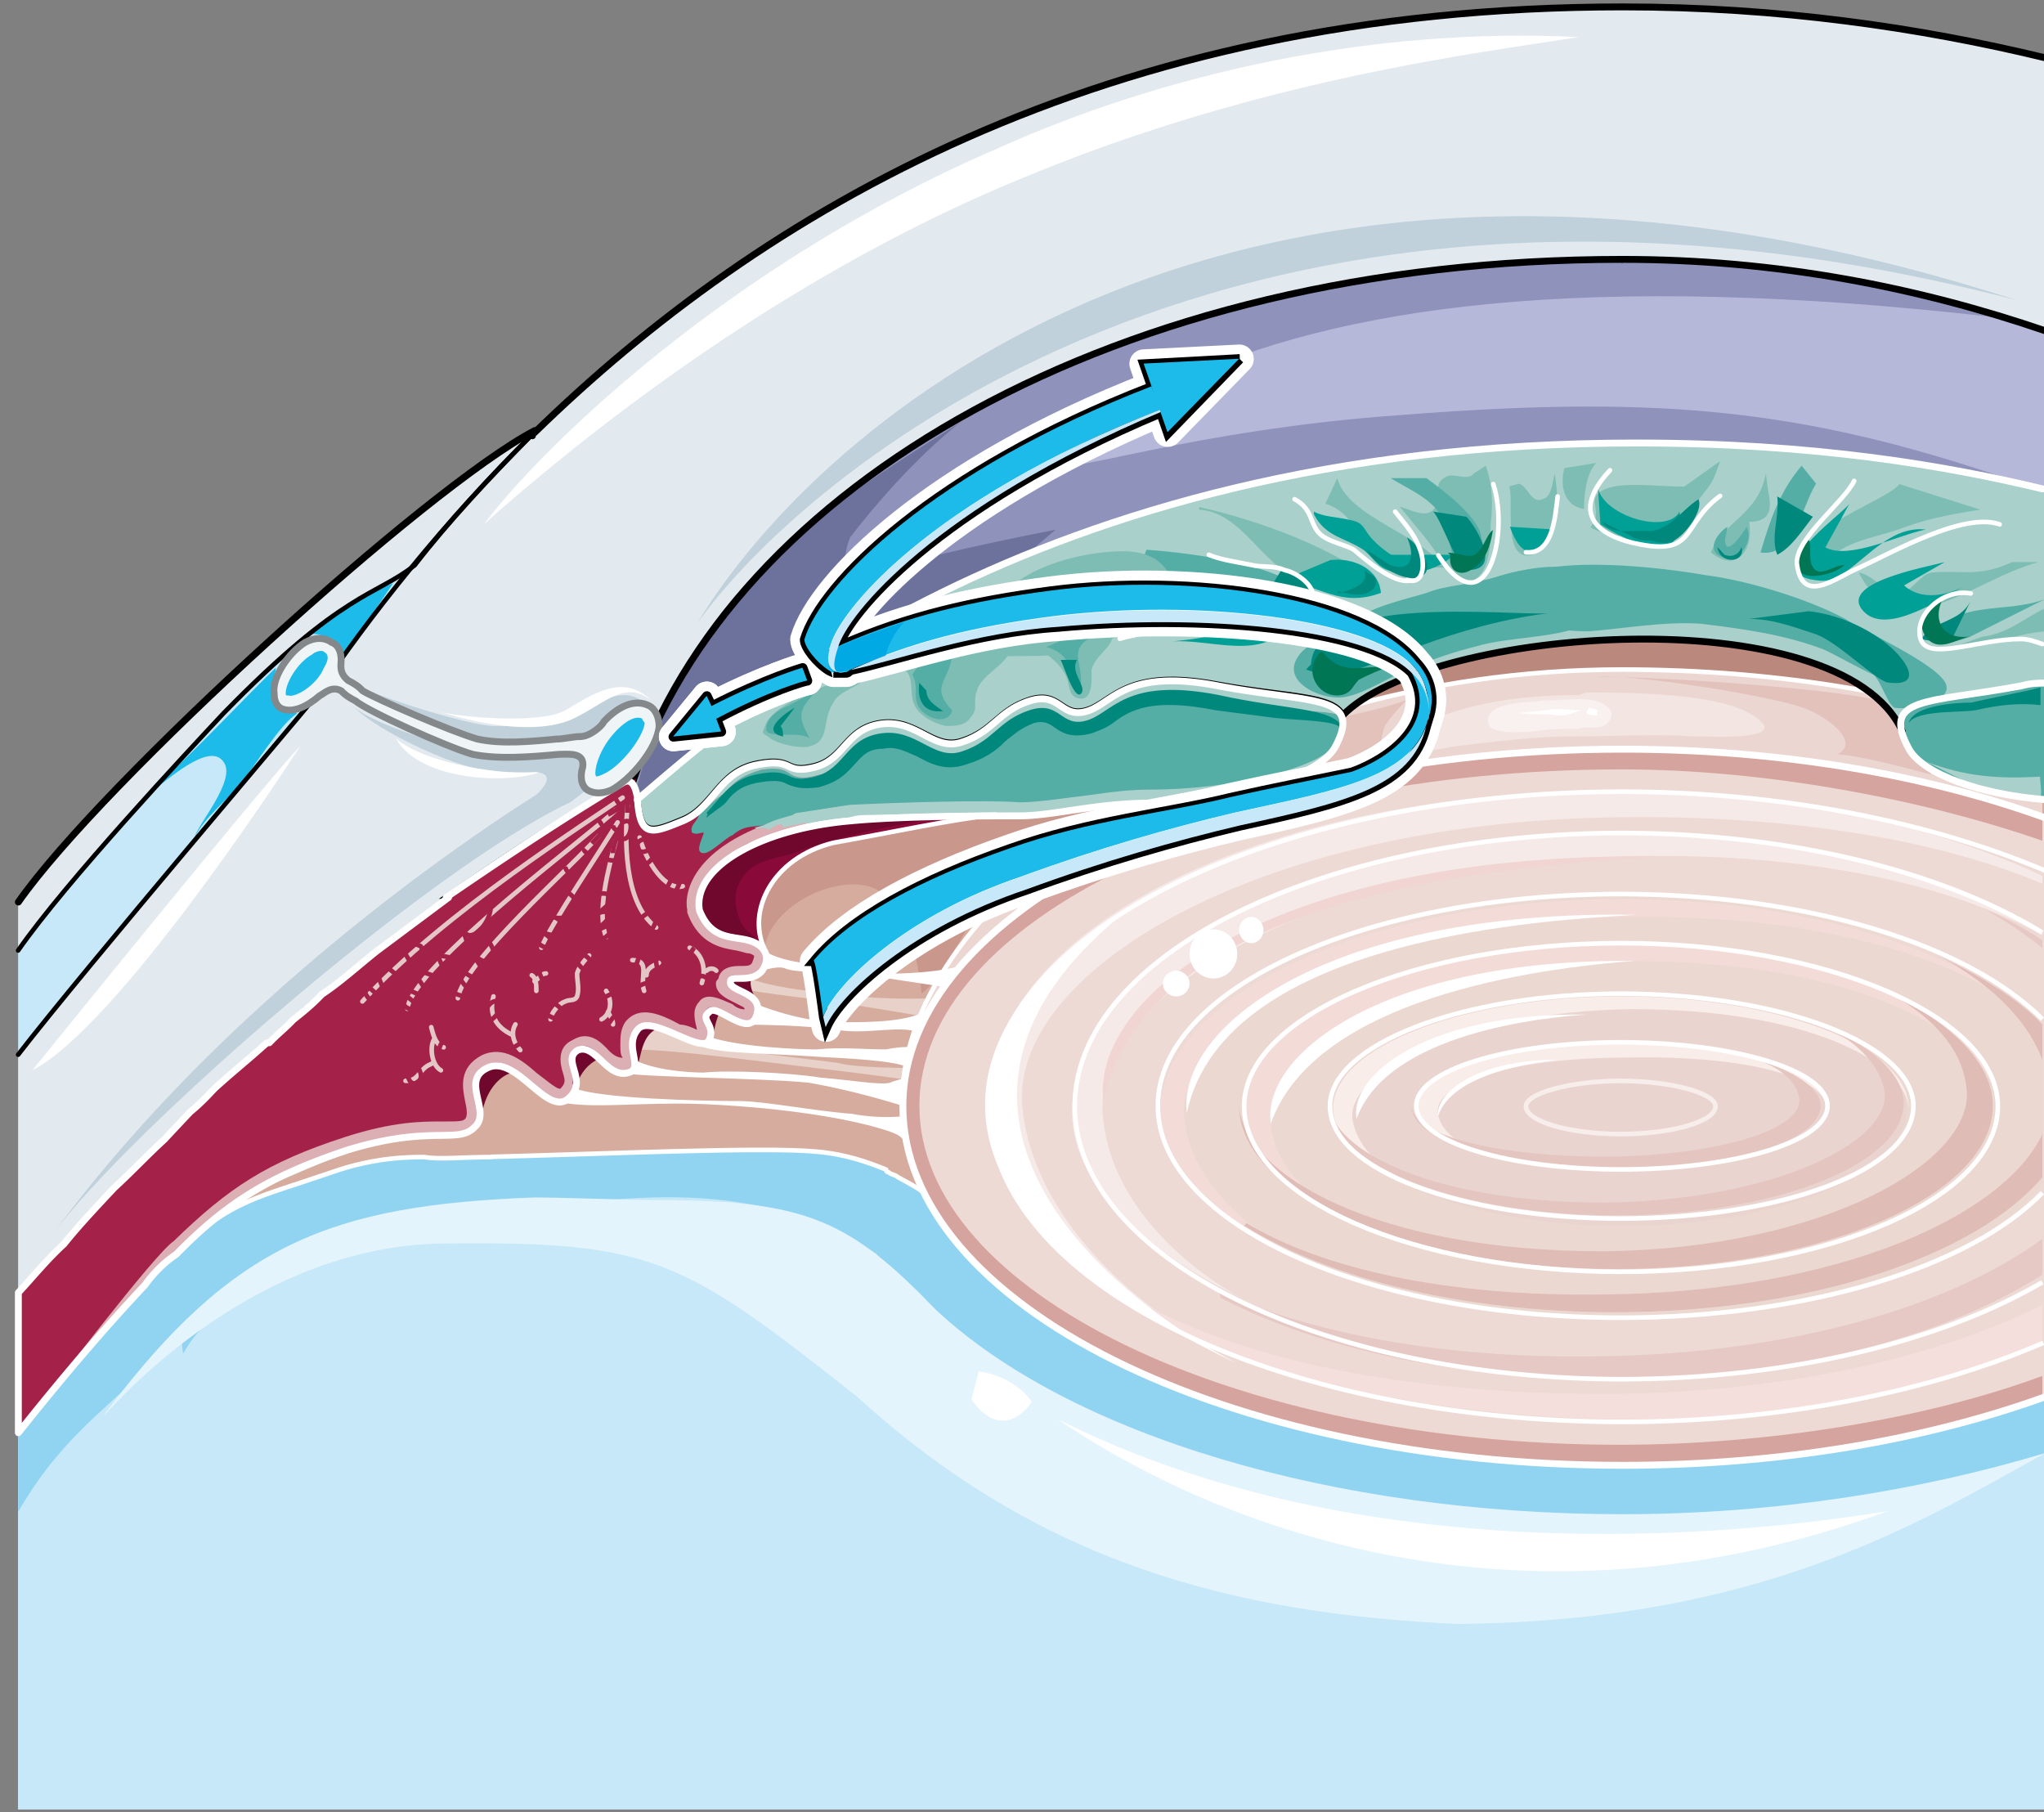 <svg xmlns="http://www.w3.org/2000/svg" version="1.0" viewBox="0 0 356.031 315.591"><rect x="0" y="0" width="356.031" height="315.591" fill="#808080" stroke="none"/><defs><clipPath clipPathUnits="userSpaceOnUse" id="a"><path d="M1.999 0h355.624v315.809H2z"/></clipPath></defs><path d="M3.158 165.48c8.335-12.013 29.582-34.68 35.838-41.335 20.828-21.347 26.664-20.448 33.32-25.785v-.46a271.153 271.153 0 0 0-17.49 23.566c-1.658 2.219-39.995 47.112-51.668 62.223z" fill="#c7e8f8" fill-rule="evenodd"/><path d="M3.158 165.54c8.335-11.973 29.582-34.62 35.818-41.295 20.828-21.307 26.644-20.428 33.32-25.745 5.817-7.555 12.912-15.09 20.408-22.646 0 0 0-.44.4-.9-18.73 9.775-75.355 61.283-89.946 82.15z" fill="#e3eaef" fill-rule="evenodd"/><path d="M282.609 1.16c-131.18 0-197.4 74.614-230.3 123.904-1.66 2.219-40.816 46.192-49.15 58.625v131.44h353.145V10.054c-22.067-5.337-46.632-8.895-73.695-8.895z" fill="#e3eaef" fill-rule="evenodd"/><path d="M61.763 118.928c3.358 3.098 16.29 9.274 22.146 9.714 5.837.44 15.87-.44 17.95-.88 2.098-.44 6.275-7.055 10.433-5.296-3.338-3.078-7.915-.44-11.273 1.779-3.758 2.198-10.854 2.198-15.031 2.198-4.178 0-22.546-5.736-24.225-7.515z" fill="#c0d1dc" fill-rule="evenodd"/><path d="M282.609 45.133c-2.919 0-6.256.46-9.155.46h-1.259c-2.498 0-4.997.44-7.495.44h-.84c-19.988 1.778-38.297 5.776-54.967 11.532-47.051 16.43-79.531 47.491-99.52 78.553l-9.993 15.09s-1.24.9-2.918 2.219l259.842.44V57.565c-22.067-7.535-46.632-12.432-73.695-12.432z" fill="#b6b8da" fill-rule="evenodd"/><path clip-path="url(#a)" d="M217.508 121.107c28.763-24.486 112.952-37.837 134.639 2.658 25.824 48.49-114.211 30.701-134.639 14.691z" fill="#bb887e" fill-rule="evenodd"/><path d="M244.652 72.236c45.832-3.558 71.237-.9 109.973 12.872-14.99-4.437-31.241 2.659-46.652 2.22-42.914-1.78-77.912 2.218-117.908 19.987-30.402 14.211-56.246 32.86-88.327 40.395l7.516-11.533c16.25-42.194 50.41-63.94 97.48-80.37 1.26-.46 2.5-.9 3.339-1.34.42 0 3.737-.88 4.157-.88 13.752-4.457 28.743-5.776 48.75-7.555h1.24c1.679 0 2.918 0 4.177-.44h6.656c2.499 0 4.997-.46 7.516-.46 24.985 0 47.071 3.998 67.479 10.674-.42 0-1.24-.46-1.66-.46-72.915-8.434-115.829-1.758-143.312 11.114-14.591 6.216-22.507 11.533-21.247 14.211.82 2.658 22.486-5.776 60.823-8.435z" fill="#8f92bb" fill-rule="evenodd"/><path d="M148.07 93.603c3.738-4.897 11.233-13.771 19.149-20.008-26.224 16.45-47.032 29.782-56.186 63.102l-6.257 6.676c.42 1.32.42 2.659.84 3.538 4.157-1.32 7.915-2.219 11.653-3.998 12.492-7.555 31.221-20.427 31.221-20.427l35.359-30.222s-18.71 3.558-29.123 6.676c-1.659.88-9.994 3.098-6.656-5.337z" fill="#6d729d" fill-rule="evenodd"/><path d="M282.549 45.173c-88.267 0-155.286 39.576-172.376 91.144" fill="none" stroke="#000" stroke-width="1.199" stroke-linecap="round" stroke-linejoin="round"/><path d="M3.158 315.129h353.146v-71.956c-20.807 7.555-46.212 11.992-73.695 11.992h.42-.84.42c-69.138 0-125.364-27.983-125.364-62.642 0-24.865 29.582-46.192 72.056-56.405l-1.26-2.24c-6.235 3.559-17.489 5.777-27.483 5.777-9.574 0-17.07 2.239-22.906 2.239-5.416 0-20.407 0-29.562.88-15.41 1.339-27.483 7.995-26.244 15.55 1.68 11.553 14.991 11.113 9.175 19.988-5.417 8.895-10.834-5.337-17.49 0-2.498 2.219-2.918 7.116-12.912 10.653-9.994 3.998-8.335-.879-12.912-2.658-4.997-1.34-2.918 4.897-7.496 11.113-4.157 6.656-7.915 1.78-22.486 6.656-12.912 4.438-17.49 4.897-26.244 13.332l-.82.88c-9.994 10.673-19.168 22.226-27.503 35.098v61.743zm330.26-179.471c8.315 1.779 15.81 3.997 22.886 6.676v-3.118c-8.315-.88-15.81-2.659-19.988-5.337l-2.898 1.779z" fill="#c7e8f8" fill-rule="evenodd"/><path d="m64.001 194.022 4.997 2.659c.42-1.78.42-3.118-4.997-2.659zm286.906 31.541c1.66 0 3.318 0 5.397-.44v-99.999c-37.877-3.558-76.194-.88-114.09 1.78-33.72 1.778-67.04-1.32-99.52 10.233-32.48 11.553-50.39 34.22-73.276 59.984l-.42-.44c0 .88-36.658 15.11-35.398 16.45.84.88 39.136-11.573 40.395-11.573 11.233.9 56.626-2.219 68.279-.88 17.909 1.78 21.667 12.893 38.317 18.23 14.57 4.437 32.06.879 47.47.879 41.216.44 80.792 8.435 122.846 5.776z" fill="#d5ac9e" fill-rule="evenodd"/><path d="M121.806 181.99c-.84 0-2.918-.88-5.417-2.219-1.659-.46-3.338-1.36-4.577-.9l-1.679 3.119v.9c4.178-.44 20.828 1.798 32.08 3.137 11.254 1.34 17.09 2.219 17.09 2.219l.4-2.219s-10.813 0-13.731-.9c-2.919-.439-22.907-2.678-24.166-3.137zm45.053-8.515c-1.26.46-13.792.9-21.307-.44-6.256-.46-11.673-1.359-15.43-2.718-1.68 0-2.94-.46-2.94.46-.419.899.42.899 1.26 1.339 4.597.92 12.952 1.819 15.87 2.258 3.758.46 19.629 3.158 19.629 3.158s4.157-4.497 2.918-4.057z" fill="#e8d1c8" fill-rule="evenodd"/><path d="M133.1 165.52c.839-7.975 13.311-13.732 19.547-10.634 5.817 3.538 7.076 11.973 7.896 18.17 3.757-3.099 5.836-8.416 8.734-12.413 2.919-3.538 5.417-7.536 8.735-10.634 2.499-2.219 5.417-3.997 8.315-6.216 2.918-1.78 7.915-3.098 10.394-6.196-.82-1.34-2.898-1.34-3.738-1.78-4.977-.899-9.554-.44-14.131 0-6.237.44-12.053.88-18.31 1.32-3.737 0-7.475 0-11.213.46l-18.728 4.417z" fill="#ca978d" fill-rule="evenodd"/><path d="M282.509 255.165c27.463 0 52.848-4.437 73.235-11.972v-100.76c-20.387-7.535-45.772-11.992-73.235-11.992-69.498 0-125.284 27.963-125.284 62.142 0 34.62 55.786 62.582 125.284 62.582z" fill="#e2c2bb" fill-rule="evenodd"/><path d="M282.189 255.165h.82-.821zm.4 0c27.503 0 52.908-4.437 73.715-11.972v-100.76c-20.807-7.535-46.212-11.992-73.715-11.992-69.138 0-125.364 27.963-125.364 62.142 0 34.62 56.226 62.582 125.364 62.582zm-.4-124.724h.82-.82z" fill="#eddad4" fill-rule="evenodd"/><path d="M355.744 239.635c-20.387 7.555-47.85 11.993-73.655 11.993-67 0-121.946-26.644-121.946-59.045 0-32.4 54.947-58.584 122.366-58.584 25.384 0 52.848 5.337 73.235 12.432v-3.997c-20.387-7.536-45.772-11.993-73.235-11.993-69.498 0-125.284 27.963-125.284 62.142 0 34.62 55.786 62.582 125.284 62.582 27.463 0 52.848-4.437 73.235-11.972z" fill="#d6a49e" fill-rule="evenodd"/><path d="M333.278 135.698c7.915 1.799 15.81 4.037 22.466 6.736v-3.138c-7.895-.9-15.39-2.699-19.968-5.417l-2.498 1.819z" fill="#c7e8f8" fill-rule="evenodd"/><path d="M355.744 128.602c-20.387-7.535-45.772-11.993-73.235-11.993-69.498 0-125.284 40.416-125.284 74.595 1.259-33.74 57.025-60.823 125.284-60.823h-.84 1.26-.42c27.463 0 52.848 4.437 73.235 11.993v-13.772z" fill="#ecd6d2" fill-rule="evenodd"/><path d="M278.031 117.988c6.676-.44 40.816 1.78 49.13 4.018 7.916 2.219 8.755 9.354 8.755 9.354l.4 3.558s-10.813-3.118-16.23-3.558c4.157-2.218-2.079-6.676-5.816-8.015-5.837-2.238-31.641-6.256-36.238-5.357z" fill="#e2c2bb" fill-rule="evenodd"/><path clip-path="url(#a)" d="M355.744 128.602c-20.387-7.535-45.772-11.993-73.235-11.993-69.498 0-125.284 40.416-125.284 74.595 1.259-33.74 57.025-60.823 125.284-60.823h-.84 1.26-.42c27.463 0 52.848 4.437 73.235 11.993" fill="none" stroke="#fff" stroke-width=".8" stroke-miterlimit="8"/><path d="M282.909 229.82h-.42.42zm-.42-73.555h.42-.42zm0 0c-43.274 0-78.253 16.41-78.253 36.778 0 20.388 34.979 36.778 78.253 36.778 33.72 0 62.022-9.734 73.255-23.466V179.75c-11.233-13.732-39.536-23.486-73.255-23.486z" fill="#ebd9d1" fill-rule="evenodd"/><path d="M332.159 193.043c0 11.573-22.487 20.468-49.57 20.468-27.064 0-49.57-8.895-49.57-20.468 0-11.113 22.506-20.468 49.57-20.468 27.083 0 49.57 9.355 49.57 20.468z" fill="#ead4d0" fill-rule="evenodd"/><path d="M265.799 192.663c0 2.659 7.535 4.857 16.73 4.857h-.42c9.194 0 16.71-2.198 16.71-4.857 0-2.198-7.516-4.417-16.71-4.417h.42c-9.195 0-16.73 2.219-16.73 4.417" fill="none" stroke="#f7eeec" stroke-width=".8" stroke-miterlimit="8"/><path d="M216.709 192.663c0-15.53 29.602-28.403 65.86-28.403h-.42c36.258 0 65.84 12.873 65.84 28.403-.82-11.973-23.746-25.284-63.342-25.284-39.176.44-65.02 15.97-63.341 28.402 1.24 11.973 16.25 17.73 16.25 17.73-9.594-3.978-20.847-11.533-20.847-20.848z" fill="#f3dcd8" fill-rule="evenodd"/><path d="M232.22 193.023c0-10.614 22.466-19.488 50.349-19.488h-.42c27.883 0 50.33 8.874 50.33 19.488-.82-8.415-18.29-17.27-48.251-17.27-29.942.44-49.51 11.074-48.67 19.049 1.238 8.415 12.472 12.392 12.472 12.392-7.056-2.638-15.81-7.955-15.81-14.171z" fill="#f9edea" fill-rule="evenodd"/><path d="M246.69 192.603c0-6.196 16.27-11.073 35.879-11.073h-.42c19.608 0 35.858 4.877 35.858 11.073-.4-4.877-13.332-8.854-34.599-8.415-21.287 0-33.78 4.877-32.96 9.734.84 4.878 7.516 6.636 7.516 6.636-5.017-1.319-11.274-4.417-11.274-7.955z" fill="#f9edea" fill-rule="evenodd"/><path d="M354.925 178.372c.42 0 .82.44.82.88 0-.44-.4-.88-.82-.88zm-72.876-21.787h.42-.42zm-79.951 37.317c-.42 11.993 14.57 20.888 25.824 25.765 0 0-19.988-8.875-21.647-24.865-1.679-15.99 29.982-34.66 77.853-35.099 33.74-.44 59.124 7.556 70.797 18.669-12.493-12.892-40.396-21.787-72.456-21.787-44.553 0-80.371 16.89-80.371 37.317z" fill="#f3dcd8" fill-rule="evenodd"/><path d="M282.909 145.072h.4-.4zm.4 0c-53.268 0-96.582 21.787-96.582 48.47 0 15.112 17.49 27.104 31.24 33.32-1.678-.44-23.745-11.992-25.823-32-2.499-20.887 35.798-44.893 93.263-45.772 29.962-.46 54.107 4.877 70.337 13.771v-.88c-17.469-10.233-43.693-16.909-72.436-16.909z" fill="#f6eae8" fill-rule="evenodd"/><path d="M279.19 137.876c-59.083 0-106.934 24.026-106.934 53.848 0 16.91 17.909 32.02 32.88 39.136 0 0-24.545-14.671-27.044-37.797-2.498-23.146 39.516-49.83 103.597-50.73 30.382-.439 56.166 3.998 74.055 11.574v-1.34c-19.548-9.334-46.591-14.69-76.553-14.69zm-.419 0h.84-.84z" fill="#f6eae8" fill-rule="evenodd"/><path d="M347.11 192.583c0 15.57-29.582 28.443-65.84 28.443h.42c-36.259 0-65.86-12.872-65.86-28.443.839 12.013 23.765 25.345 63.36 25.345 39.177-.44 65.021-16.01 63.342-28.443-1.239-11.993-16.25-17.79-16.25-17.79 9.574 4.019 20.828 11.574 20.828 20.888z" fill="#e0bcb6" fill-rule="evenodd"/><path d="M331.599 192.104c0 10.673-22.446 19.568-50.33 19.568h.42c-27.883 0-50.35-8.895-50.35-19.568.84 8.454 18.31 17.35 48.272 17.35 29.941-.44 49.51-10.674 48.67-19.13-1.24-8.454-12.472-12.472-12.472-12.472 7.055 2.679 15.79 8.015 15.79 14.252z" fill="#e4c5c0" fill-rule="evenodd"/><path d="M317.128 192.583c0 6.217-16.25 11.094-35.858 11.094h.42c-19.609 0-35.879-4.877-35.879-11.094.42 4.877 13.352 8.875 34.619 8.875 21.267-.44 33.78-5.317 32.96-10.214-.84-4.897-7.515-6.676-7.515-6.676 4.997 1.34 11.253 4.457 11.253 8.015z" fill="#e4c5c0" fill-rule="evenodd"/><path d="M279.57 225.443c-27.463.44-49.11-4.437-62.442-12.412l-.42.44c14.992 9.314 38.297 15.07 64.542 15.07 34.119 0 62.841-9.754 74.494-23.505V197.5c-6.656 14.192-35.378 27.504-76.173 27.943zm56.207-59.903s15.39 6.656 19.967 19.088v-6.216c-4.977-5.317-13.312-9.754-19.968-12.872z" fill="#f4dfdc" fill-rule="evenodd"/><path d="M279.57 225.443c-27.463.44-49.11-4.437-62.442-12.412l-.42.44c14.992 9.314 38.297 15.07 64.542 15.07 34.119 0 62.841-9.754 74.494-23.505V197.5c-6.656 14.192-35.378 27.504-76.173 27.943zm56.207-59.903s15.39 6.656 19.967 19.088v-6.216c-4.977-5.317-13.312-9.754-19.968-12.872z" fill="#e0bcb6" fill-rule="evenodd"/><path d="M212.551 225.104v.899c17.07 8.895 41.215 14.211 67.86 14.211 30.8 0 57.864-7.095 75.333-18.209v-6.236c-15.81 11.573-43.273 20.008-77.413 20.448-27.063.46-49.53-3.998-65.78-11.113zm133.22-66.68c.819.46 4.996 2.678 9.973 6.676v-1.34c-3.318-2.218-6.656-3.997-9.974-5.336z" fill="#e6c9c5" fill-rule="evenodd"/><path d="M355.744 227.262c-17.889 8.855-43.273 15.051-73.655 15.49-42.054.44-74.515-7.954-91.584-21.246 0 .46-.42.46-.42.46 18.329 15.47 54.127 25.204 94.503 25.204 27.463 0 52.428-5.297 71.156-13.711v-6.197z" fill="#f4dfdc" fill-rule="evenodd"/><path d="M194.282 141.494c-1.259 1.8-2.918 2.699-4.597 4.038 2.519-.44 5.017.9 7.096.46 1.239-.46 4.997-2.26 6.256-2.699 2.079-.9 6.656-3.158 8.315-4.057-2.898 0-9.574 1.799-12.912.9zm33.22-6.256c3.338-.44 9.175-1.779 11.673-3.998 1.679-1.339 1.26-3.118 2.099-4.897.82-1.339 2.498-3.118 3.738-4.457-3.318 1.34-7.916 2.239-11.673 3.118.42 3.118-2.08 4.897-3.738 7.576z" fill="#e2c2bb" fill-rule="evenodd"/><path d="M275.033 121.067c-8.335 0-15.83.9-22.486 3.138-1.66.46-4.997 1.359-6.236 3.138-2.099 4.937 4.157 3.158 6.656 2.698 7.495-.9 14.151-1.799 21.647-1.799 6.656 0 13.731-.44 20.407 0 2.898 0 17.47.9 10.394-3.578-5.817-4.057-22.466-4.057-29.142-4.057z" fill="#f3e5e1" fill-rule="evenodd"/><path d="M268.777 121.986c-2.079.46-9.614 0-9.614 3.598 0 2.698 6.696 1.799 7.955 1.799 2.499-.44 5.017-.44 7.516-.44 1.679-.46 3.338 0 4.597-.46 1.679-.9 2.079-2.698.42-3.597-2.1-1.8-6.696-.9-9.195-.9z" fill="#f9f1ef" fill-rule="evenodd"/><path d="M264.68 124.165c2.078.44 4.577 0 6.656.44 2.078 0 2.478-.44 4.137-.9-2.059 0-4.137-.46-6.216 0zm12.072-.92c0 .46-.4.46-.4.92.4.44 1.2.44 2 .44-.4-.44 0-.9 0-.9zm-55.406 72.436c-1.68-12.392 20.407-28.782 63.321-28.322-11.233.879-54.986 4.857-63.321 28.322z" fill="#fff" fill-rule="evenodd"/><path d="M206.715 193.843c-1.68-15.051 24.565-35.419 78.272-34.52-14.151.88-71.616 3.538-78.272 34.52z" fill="#fff" fill-rule="evenodd"/><path d="M192.184 191.684c-2.1-18.589 30.401-43.414 96.641-42.514-17.49 1.319-88.307 3.977-96.641 42.514z" fill="#f0d5d2" fill-rule="evenodd"/><path d="M236.277 194.882c-1.26-7.975 12.952-18.629 40.076-18.17-7.096.44-34.64 3.099-40.076 18.17zm14.191-.48c-.42-4.017 6.676-9.834 20.848-9.834-3.738.46-18.33 2.239-20.848 9.834zM197.6 157.545c-17.51 9.334-56.685 44.433 17.91 79.951-26.245-13.752-61.243-46.632-17.91-79.951z" fill="#fff" fill-rule="evenodd"/><path d="M110.933 138.776v.46c15.01-12.873 67.499-62.123 174.134-62.123 27.504 0 50.83 3.118 71.237 7.995v33.72c-1.24 0-2.498 0-4.157.44-14.172 2.658-22.087 2.218-20.828 7.975-10.833-23.506-82.49-18.19-97.48-2.659-1.66-3.537-9.575-3.098-21.668-5.316-16.25-3.098-18.328 3.098-22.906 4.437-4.577 1.32-4.577-3.558-9.994-1.779-5.416 1.779-6.256 5.317-11.673 7.096-4.997 1.779-7.915-3.998-14.171-3.098-6.236.88-6.236 6.196-11.653 7.535-5.417 1.34-3.338-1.779-9.994-.44-6.676 1.32-7.515 7.536-12.932 9.754-5.397 2.22-7.495 3.099-7.915-3.997z" fill="#a9d0ca" fill-rule="evenodd"/><path d="M258.803 81.11c1.24 3.579 1.24 6.697.84 10.255 0 2.678 0 7.575-2.499 9.354-2.498 2.219-4.157-.9-5.836-2.678-2.079-3.558-4.997-6.676-7.496-9.794 2.918.899 5.837 2.678 6.676-1.34 0-1.779-.42-3.118 1.66-3.997 1.238-.46 3.737.88 4.576-.46zm4.097 3.599c.84 2.658-1.259 12.872 3.738 11.992 1.68-.44 3.338-3.557 3.758-5.336 1.24-2.659.84-5.777.42-8.895-.42 1.34-.42 4.018-2.079 4.457-2.099.88-2.498-2.218-4.177-2.678z" fill="#7ebdb3" fill-rule="evenodd"/><path d="M84.749 186.007c4.997-2.658 10.413 8.435 14.151 5.337 3.738-3.118-1.24-6.676 1.66-8.455 2.917-1.319 4.996 4.457 8.334 3.998 3.738-.44-.42-4.438 2.079-7.536 2.078-3.118 11.233 4.438 12.492 1.78 1.24-2.68-1.679-3.559 0-4.898 1.24-1.779 7.076 4.897 8.315.44 1.26-3.978-4.997-3.978-4.577-5.757 0-1.339 3.338.44 5.417-1.779 1.659-2.218.82-4.437-2.08-5.336-2.917-.88-6.675 0-8.754-5.317-1.24-7.555 10.834-14.211 26.224-15.55 9.155-.88 24.146-.88 29.562-.88 5.817 0 13.312-2.219 22.887-2.219 13.311 0 29.142-4.437 32.06-9.774 4.977-9.314-4.177-7.555-20.408-10.653-16.23-3.118-18.308 3.098-22.886 4.437-4.577 1.34-4.577-3.558-9.994-1.779-5.416 1.779-6.236 5.337-11.653 7.116-4.997 1.779-7.915-3.998-14.151-3.118-6.236.9-6.236 6.216-11.653 7.555-5.417 1.32-3.338-1.779-9.994-.44-6.656 1.32-7.495 7.536-12.892 9.754-5.417 2.219-7.496 3.118-7.915-3.997l-.42-3.998c-11.233 6.676-22.067 13.772-32.88 21.327h.42c-4.158 3.098-8.335 6.217-12.493 9.315-3.338 2.658-6.236 5.336-9.574 7.555-1.659 1.779-3.318 3.098-4.997 4.437-1.24 1.34-2.918 2.659-4.157 3.998h-.42c-2.918 2.658-6.236 5.317-9.155 7.995-1.239 1.32-2.498 2.659-4.157 3.998a1090.134 1090.134 0 0 0-4.577 4.877c-2.919 2.658-5.837 5.776-8.755 8.435-.4.44-.4.44-.82.88-2.498 2.677-5.416 5.776-7.915 8.894-2.918 2.658-5.416 5.756-7.915 8.435v24.405c7.076-8.875 14.152-17.31 22.067-25.745 0 0 2.078-3.098 5.416-5.316 9.155-9.335 16.65-13.772 29.962-18.21 14.571-4.437 19.149-.899 22.067-3.997 2.918-2.658-2.499-7.995 2.079-10.214z" fill="#a42149" fill-rule="evenodd"/><path d="M282.189 255.165h.8-.8zm0-124.724h.8-.8z" fill="#f9eeec" fill-rule="evenodd"/><path d="M282.988 255.165h-.799.8zm-.799-124.724h.8-.8z" fill="#b9c1c4" fill-rule="evenodd"/><path d="M264.2 100.639c7.076-4.018 25.424-1.779 32.92-.46 7.096.9 17.51 3.998 24.185 7.556 3.338 2.218 15.43 7.555 17.51 11.113 1.659 3.118-4.997 4.877-8.755 4.437-1.24-.44-2.499-4.877-3.758-5.776-2.918-1.32-5.836-3.098-8.754-4.438-7.076-2.658-14.172-3.557-21.248-4.437-6.256-.46-13.751.88-19.588 1.32-3.338 0-8.355-.44-11.273-2.22 1.26-2.658-2.918-3.557-.4-4.876z" fill="#54aea5" fill-rule="evenodd"/><path d="M257.144 103.717c-4.157 2.659-12.472 2.659-17.45 3.978-4.576 1.339-9.154 2.218-12.891 5.776-4.578 4.877 2.918 8.415 7.075 7.975 3.738-.44 8.715-3.977 12.473-5.316 3.318-1.34 7.055-2.659 10.793-3.558 5.817-1.76 14.132-1.32 19.528-3.978-3.318-1.339-7.055-.9-10.793-1.779-3.338-.88-6.236-3.098-9.974-3.558z" fill="#54aea5" fill-rule="evenodd"/><path d="M178.412 30.881c-31.641 12.872-64.541 34.2-94.103 60.384 10.414-13.752 42.894-45.293 89.106-65.26 29.562-13.333 65.78-21.328 101.578-19.549-16.65 2.678-54.946 7.116-96.581 24.425z" fill="#fff" fill-rule="evenodd"/><path d="M356.344 57.645c-22.087-7.555-46.692-12.472-73.795-12.472 0 0 0 0 0 0" fill="none" stroke="#000" stroke-width="1.199" stroke-linecap="round" stroke-linejoin="round" stroke-miterlimit="10"/><path d="M272.135 98.8c-7.915-.9-26.264 5.777-29.602 13.332 11.273 1.759 25.445-4.897 37.098-5.776z" fill="#54aea5" fill-rule="evenodd"/><path d="M266.678 99.26c-2.898 0-5.816 1.359-8.315 1.799-3.318.9-6.636.9-9.974 2.238-4.577 1.36-9.134 2.259-12.892 4.937 2.499-.899 9.155-.899 10.814 1.34 3.737-4.478 11.653-5.817 17.05-5.817z" fill="#54aea5" fill-rule="evenodd"/><path d="M147.55 115.81c7.916.88 13.332 1.759 20.848-.44 6.656-2.219 12.492 0 19.568-2.219 7.076-2.658 10.834-3.537 18.749-3.098 6.676.44 14.171-1.759 19.988-.44-4.997-3.977-13.732-5.316-19.988-5.316s-10.834 3.997-16.67 4.437c-7.076.44-9.574-3.098-16.65 0-5.837 2.199-13.332 2.658-18.749 5.757zm61.323-27.044c7.516.44 10.834 9.754 17.51 11.973 4.997 2.199 9.574-.9 14.151 1.32-7.915-6.657-21.647-11.534-31.66-13.753zm21.987-1.039c5.837 1.799 6.236 8.475 10.394 11.153 4.157 2.219 6.236-.44 10.393 0-4.157-5.796-17.03-8.915-18.708-15.61zm76.714-5.257c-1.24 7.096-7.476 8.415-9.555 13.732 4.158 3.538 7.476 0 6.656-5.317 3.318 0 4.138-1.759 3.318-5.297zm-7.956-2.159c-1.239 3.538-1.239 3.538-3.338 6.197-1.659 2.218-2.498 3.537-5.017 5.756-2.078 2.199-11.692 1.32-14.21-.44 2.518-3.098-1.26-4.877 2.518-6.636 3.338-1.339 8.774-.44 13.791-.44zm-27.123 1.219c-.86 3.099 0 6.657 3.418 7.096 0-2.658.42-6.216 2.118-7.995zm58.345 2.779c-2.08 3.118-23.706 9.774-14.132 15.99 2.479-5.756 8.295-6.216 13.712-7.995 4.557-1.759 8.714-2.658 14.53-3.538zm25.464 21.587v4.057c-5.856.44-10.893 3.138-17.19 3.138l6.297-2.238c4.197-.46 7.135-3.158 10.893-4.957zm0-7.996h-1.24 1.24zm-1.24 0h-4.596c-5.837 2.699-8.755 1.36-13.772 1.8-2.079 0-3.738 3.577-5.837 3.577-2.498 0-4.577-3.138-7.095-3.577 7.095 13.871 19.608 1.339 31.3-1.8z" fill="#7ebdb3" fill-rule="evenodd"/><path d="M322.125 87.747c-1.68 2.238-16.67 12.512-4.997 13.392 5.417.44 10.413-9.814 18.309-8.915-4.578.88-13.312 5.357-17.49 3.118zm16.61 10.153c-3.318.9-18.729 3.598-14.152 8.555 4.178 4.478 14.152-2.698 17.89-4.497-3.319 1.8-7.896 2.699-10.814 0zm-59.964-6.575c4.178 2.658 15.01 8.415 13.772-2.219-2.079 3.998-12.932.88-14.192-3.998zm-8.255.879c-2.918 4.937-5.417 5.377-7.515-.46zm-17.19 4.417c-4.137 3.598-9.953 4.478-13.271 0zm-29.981 4.438c6.716.88 10.074 4.837 17.19 2.198-.42-4.397-5.018-6.156-8.795-5.716zm-12.413 2.198c4.597 0 10.434 1.34 13.772 5.337-4.577 6.656-13.772 2.659-20.468 3.118 4.178-.46 8.775-.9 12.133-3.118z" fill="#00a096" fill-rule="evenodd"/><path d="M313.81 81.11c-3.778 4.458-5.457 9.335-7.156 15.112 5.897.88 7.156-7.995 9.674-11.993zm42.494 23.187c-6.656 2.678-15.39 0-19.988 6.676 2.099 1.319 4.178.88 6.676 0zM248.45 83.27c2.498 1.798 9.154 6.715 9.574 10.273.82 3.138-.42 8.035-4.158 4.478-1.659-1.34-1.26-6.696-3.338-8.935-2.079-2.678-5.397-4.018-8.315-5.816zm-51.25 19.148c4.578-.9 10.394-.9 15.371-.44 5.397.88 10.814 5.757 16.21 4.877.4-8.435-22.846-10.653-29.082-11.113z" fill="#54aea5" fill-rule="evenodd"/><path d="M223.405 98.94c3.737 1.34 7.455 3.998 5.396 7.995-2.918-.44-5.816-1.759-8.734-2.658zm32.04-8.935c1.66 1.76 6.196 9.255.42 9.255-2.079 0-4.557-8.375-6.216-10.154zm54.127-3.537c.42 3.537-1.239 7.075 0 10.153 2.479-1.319 4.138-3.957 6.197-6.616zm33.7 18.149c-2.039 4.017-6.156 3.118-8.635 6.676 1.66.44 3.718.44 5.357 0zm-115.77 11.973c6.276 2.658 13.352-2.22 19.608-3.998 7.096-2.659 15.031-4.877 22.527-5.777-7.076.44-40.456-3.558-41.295 8.895zm87.548-10.135c4.556.46 9.953 2.659 13.69 5.757 3.738 3.098 6.217 7.515 0 6.636-2.078-.44-8.714-7.076-12.452-8.395-4.157-1.34-7.475-2.658-11.633-2.658z" fill="#00887d" fill-rule="evenodd"/><path d="M176.733 102.438c7.935 3.978 15.87-.88 23.805-1.34 7.096 0 15.85 2.22 21.687 6.637m3.278-20.788c3.338 1.78 2.499 4.438 4.598 6.217 1.659 1.339 4.577 1.778 5.816 2.658 2.079 1.779 6.676 5.756 9.574 5.317m14.611-16.83c2.899 8.875-1.259 25.265-9.574 12.412M280.43 81.91c-7.116 7.596-2.099 11.593 5.417 12.933 9.614 1.778 7.095-3.558 13.771-8.475m-28.302.1c-.42 3.537-.84 10.153-5.517 9.714m-70.757 15.071c4.617-1.36 8.814-1.36 13.831-1.36" fill="none" stroke="#fff" stroke-width=".8" stroke-linecap="round" stroke-linejoin="round" stroke-miterlimit="10"/><path d="M118.948 157.065c.82-.44 2.079-.88 2.898-.88 1.26-6.636 12.493-12.412 26.224-13.292 9.155-.88 24.126-.88 29.522-.88 5.837 0 13.312-2.218 22.886-2.218 13.312 0 29.123-4.437 32.041-9.754 4.977-9.314-4.157-7.535-20.388-10.633-16.23-3.118-18.308 3.098-22.886 4.417-4.577 1.34-4.577-3.538-9.974-1.759-5.416 1.759-6.256 5.317-11.653 7.096-4.997 1.759-7.915-3.998-14.151-3.118-6.236.9-6.236 6.216-11.653 7.535-5.397 1.34-3.318-1.759-9.974-.44-6.656 1.34-7.495 7.536-12.892 9.754-2.499.88-4.158 1.32-5.417 1.32v.46c4.997.44 4.158 5.756-.42 9.733 2.499-1.319 4.158 0 5.837 0v2.659zm-8.335-21.707v-.44.44zm221.865-4.937c-5.036-9.274 3.338-7.955 19.649-11.033 1.679-.46 2.938-.46 4.177-.46v20.308c-11.293-.88-21.327-4.398-23.825-8.815z" fill="#54aea5" fill-rule="evenodd"/><path d="M282.609 255.305h.42-.84.42c-58.725 0-107.875-20.467-121.607-47.61-1.259-.88-2.918-1.78-4.577-2.66-.42-.459-1.259-.459-1.679-.899 0 0-.4 0-.4-.44-3.338-1.339-7.095-2.678-12.092-3.118-9.155-.899-38.297.44-56.626.9-4.997 0-9.174.44-11.673 0-2.498 0-8.735 0-16.23 2.658-12.912 4.458-17.49 4.897-26.244 13.352l-.82.88c-.84.9-1.679 1.779-2.498 2.678.4-.44.4-.9.4-1.34-2.08 2.22-3.318 3.998-3.318 3.998-7.916 8.455-14.991 16.91-22.087 25.825v13.791c8.755-15.13 17.91-19.148 28.323-31.16 0 0 .42 4.017.42 3.577 2.918-4.897 4.157-4.897 7.915-8.914 5.417-5.337 7.915-5.777 16.65-8.895l4.997-1.779c4.997-1.34 17.909-2.219 22.086-4.457 22.067-2.659 46.212-7.995 69.118 6.676 18.33 29.382 67.88 49.83 129.942 49.83 27.483 0 52.468-7.996 73.695-15.111v-9.794c-20.807 7.555-46.212 12.012-73.695 12.012z" fill="#91d4f2" fill-rule="evenodd"/><path d="M18.489 245.93c22.086-29.361 39.156-36.037 74.575-37.376 4.997 0 17.07.46 21.227.46 26.244 0 33.74 3.557 48.75 19.128 23.326 21.787 69.138 35.578 119.548 35.578 26.244 0 51.648-4.017 73.715-10.673-22.486 12.452-49.97 29.342-102.458 29.782-39.156-1.78-72.896-10.674-104.556-39.576-30.402-24.006-35.399-27.124-72.057-26.684-37.077.44-62.082 34.239-58.744 29.362z" fill="#e4f4fc" fill-rule="evenodd"/><path d="M184.248 247.17c21.247 14.671 75.415 41.335 144.553 16.01-27.064 4.438-91.645 10.674-144.553-16.01zm-13.771-8.315c3.777.46 7.555 2.659 9.214 5.317-3.338 4.837-7.535 3.958-10.474-.46z" fill="#fff" fill-rule="evenodd"/><path d="M123.425 176.113c-1.239.9.42 1.8.42 4.038.42-2.239.84-3.578 1.26-4.038-.84-.44-1.68-.44-1.68 0zm7.096-5.796c-1.68 0-3.338-.46-3.338.44-.42 1.339 2.079 1.339 3.738 2.678-.4-.88-.82-2.219-.4-3.118zm-19.588 8.934c-1.66 2.679 0 5.357-.4 6.696.82-2.218.82-5.796 3.738-7.135-1.24-.46-2.918-.46-3.338.44zm-10.394 3.578c-2.099 1.34 0 3.578-.42 5.797.82-2.219 2.08-3.558 3.738-4.458l.84.44c-1.26-1.34-2.499-2.678-4.158-1.779zm-15.83 3.118c-3.758 1.8-.42 5.817-1.26 8.935.42-4.897 3.338-8.035 5.837-8.475-1.66-.9-2.918-1.34-4.577-.46z" fill="#70082d" fill-rule="evenodd"/><path d="M148.03 142.773c-15.37 1.34-27.423 8.036-26.164 15.611 2.079 5.357 5.817 4.457 8.715 5.357 1.26.44 2.079.88 2.498 1.319-2.898-6.236 1.24-15.59 12.053-18.269 9.974-1.779 20.368-4.018 28.243-4.917l-21.587.46c-1.26 0-2.498 0-3.758.44z" fill="#890938" fill-rule="evenodd"/><path d="M113.051 145.012c2.919-.9 5.817-2.239 8.735-3.138-.42 1.34-1.659 1.799-1.26 3.138.84.44 1.26 0 2.08 0-.4 1.34-1.66 3.578 0 3.578 1.259 0 3.757-2.678 4.997-3.138 2.078-1.78 3.318-1.34 5.816-1.78 2.079-.459 3.738-.899 5.817-.459-5.397 2.239-11.633 4.038-15.371 8.935-2.079 2.238-.84 5.357-2.079 8.035-2.918 5.357-17.889-6.236-14.131-11.153z" fill="#a42149" fill-rule="evenodd"/><path d="M212.111 119.408c-16.23-3.118-18.308 3.098-22.886 4.437-4.577 1.34-4.577-3.558-9.994-1.779-5.416 1.779-6.236 5.337-11.653 7.116-4.997 1.779-7.915-3.998-14.151-3.118-6.236.9-6.236 6.216-11.653 7.555-5.417 1.32-3.338-1.779-9.994-.44-4.577.88-6.236 3.978-8.735 6.656.42.44-.42 0 0 .88.82-.88 2.499-2.219 3.318-2.659 1.68-2.218 3.338-3.118 6.257-3.997 2.918-.44 3.737 0 4.577.44 1.24.899 2.498 1.339 5.417.44 3.318-.44 4.577-1.76 5.816-3.539 1.659-1.339 2.499-2.678 5.417-3.118 2.078-.44 3.737.44 5.816 1.78 2.499.899 4.997 2.218 8.755 1.338 2.898-1.339 4.997-2.678 6.656-3.997 1.24-1.34 2.498-2.219 4.997-3.118 1.659-.88 2.498-.44 3.738.46 1.259.879 2.918 2.218 6.256 1.319 1.24-.44 2.478-1.32 3.738-2.22 2.918-1.778 6.656-4.436 17.889-2.218l10.413 1.78c4.158.439 10.814.439 11.234 1.338 0 0 .42 2.219-.82 4.877-2.099 3.998-17.49 7.996-32.06 7.996-5.417 0-9.575.88-13.732 1.319-3.338.46-6.656.9-9.155.9-5.836-.44-20.407 0-29.562.439-12.072 1.34-22.046 5.337-26.224 11.093-1.659 2.219-2.498 4.897-2.079 7.116v.44c2.08 5.776 6.257 6.216 8.755 6.656l1.66.44c.819 0 1.238.46 1.238.46s0 .439-.42 1.318c-.4.44-.819.44-2.078.44-.82 0-3.318 0-3.738 2.219-.42.46-.42.46-.42.9 0 1.778 2.08 2.658 2.919 3.097 1.659.9 2.078.9 2.078 1.34-.84 0-1.659-.44-2.078-.88-2.08-.9-4.578-2.219-5.837-.46-.82.9-.82 1.78-.82 2.219 0 1.34.42 2.239.42 2.678-.84-.44-2.098-.9-2.918-.9-3.338-1.778-7.076-3.537-9.574-.439-.84 1.34-.84 2.659-.84 3.998 0 .88 0 1.779.42 2.218-.84 0-1.659-.44-2.498-1.339-1.24-1.319-3.338-3.538-6.236-1.759-2.919 1.32-2.08 4.438-1.68 5.757.42 1.339.42 1.779-.4 2.678-.419.44-2.917-1.779-4.177-2.678-2.498-2.219-5.816-4.877-9.574-3.098-4.157 2.218-3.318 5.776-2.898 7.995.4 1.779.4 2.658 0 3.098-.42.44-1.26.44-4.178.44-3.318 0-8.315 0-16.65 2.678-13.731 4.437-20.387 8.875-29.961 18.189-3.338 2.239-21.227 25.764-27.064 33.3 7.076-8.875 14.152-17.31 22.067-25.745 0 0 2.078-3.098 5.416-5.316 9.155-9.335 16.65-13.772 29.962-18.21 14.571-4.437 19.149-.899 22.067-3.997 2.918-2.658-2.499-7.995 2.079-10.214 4.997-2.658 10.413 8.435 14.151 5.337 3.738-3.118-1.24-6.676 1.66-8.455 2.917-1.319 4.996 4.457 8.334 3.998 3.738-.44-.42-4.438 2.079-7.536 2.078-3.118 11.233 4.438 12.492 1.78 1.24-2.68-1.679-3.559 0-4.898 1.24-1.779 7.076 4.897 8.315.44 1.26-3.978-4.997-3.978-4.577-5.757 0-1.339 3.338.44 5.417-1.779 1.659-2.218.82-4.437-2.08-5.336-2.917-.88-6.675 0-8.754-5.317-1.24-7.555 10.834-14.211 26.224-15.55 9.155-.88 24.146-.88 29.562-.88 5.817 0 13.312-2.219 22.887-2.219 13.311 0 29.142-4.437 32.06-9.774 4.977-9.314-4.177-7.555-20.408-10.653z" fill="#dbafb4" fill-rule="evenodd"/><path d="M212.131 119.388c-16.23-3.098-18.308 3.098-22.886 4.437-4.577 1.32-4.577-3.538-9.994-1.779-5.396 1.779-6.236 5.317-11.633 7.076-4.997 1.779-7.915-3.978-14.151-3.098-6.236.88-6.236 6.196-11.653 7.515-5.397 1.34-3.318-1.759-9.974-.44-4.577.88-6.256 3.978-8.755 6.636.42.44 0 0 0 .44.84-.44 2.499-1.759 3.338-2.199 1.66-2.218 3.338-3.098 6.237-3.997 2.918-.44 3.757 0 4.577.46 1.26.879 2.498 1.319 5.417.44 3.318-.44 4.577-1.78 5.816-3.539 1.659-1.339 2.499-2.658 5.417-3.098 2.078-.44 3.737.44 5.816 1.76 2.499.899 4.997 2.218 8.735 1.338 2.918-1.339 4.997-2.658 6.656-3.977 1.26-1.34 2.498-2.219 4.997-3.098 1.659-.9 2.498-.44 3.738.44 1.259.879 2.918 2.198 6.256 1.319 1.239-.44 2.478-1.32 3.738-2.199 2.918-1.779 6.655-4.437 17.889-2.219l10.393 1.76c4.158.459 10.834.459 11.234 1.338 0 0 .42 2.2-.82 4.857-2.079 3.978-17.49 7.956-32.04 7.956-5.417 0-9.575.9-13.732 1.339-3.318.44-6.656.88-9.155.88-5.816-.44-20.387 0-29.542.44-2.898.439-5.816.879-8.734 1.338 0 0-.82 0-1.24.44-1.659.44-3.338.88-4.997 1.759l-1.659.44c.82.44 1.66-.44 2.499.44.4-.44 2.498-1.76 2.498-.44 1.24-.44 2.479-.44 3.738-.88l.42.44c2.498-.44 4.977-.88 7.475-.88 9.155-.879 24.146-.879 29.542-.879 5.837 0 13.312-2.219 22.886-2.219 13.312 0 29.123-4.417 32.041-9.734 4.977-9.274-4.157-7.515-20.388-10.613z" fill="#aad0cb" fill-rule="evenodd"/><path d="M212.171 121.027c-16.23-3.138-18.308 3.118-22.886 4.457-4.577 1.34-4.577-3.578-9.994-1.779-5.416 1.779-6.236 5.357-11.653 7.136-4.997 1.779-7.915-4.018-14.151-3.118-6.256.88-6.256 6.236-11.653 7.575-5.417 1.34-3.338-1.779-9.994-.44-4.577.9-6.256 4.018-8.755 6.696.42.88 0 0 0 .88.84-.88 2.499-1.78 3.338-2.659 1.66-2.238 3.338-3.138 6.237-3.578 2.918-.44 3.757 0 4.597.44 1.24.46 2.498.9 5.397.46 3.338-.9 4.577-2.239 5.836-3.578 1.659-1.779 2.498-3.118 5.417-3.118 2.078-.46 3.737.44 5.816 1.34 2.499 1.338 4.997 2.678 8.755 1.338 2.898-.9 4.997-2.238 6.656-4.017 1.24-.9 2.498-2.239 4.997-3.138 1.659-.44 2.498 0 3.738.9 1.259.899 2.918 1.778 6.256.899 1.239-.46 2.498-.9 3.738-1.8 2.918-2.218 6.655-4.457 17.909-2.218l10.393 1.34c4.178.439 10.834.439 11.254 1.778h.4c-1.24-3.578-9.575-3.118-21.648-5.796z" fill="#00887d" fill-rule="evenodd"/><path d="M61.443 122.925c4.177 3.958 21.227 8.355 24.565 8.795 3.338.44 11.233-.44 13.312 0 2.099 0 1.679 1.76 1.679 3.078 0 1.76 1.239 2.639 1.239 2.639s1.659-.88 0 0c-1.659.44-3.318-.88-3.738-2.199-.42-1.32-7.495-.44-12.492-.88-4.997 0-19.968-6.595-24.565-11.433z" fill="#c0d1dc" fill-rule="evenodd"/><path d="M26.824 137.497c2.078-1.34 9.574-8.395 12.072-4.857 2.479 3.078-4.577 11.033-4.997 13.232 1.66-3.518 5.817-6.616 8.315-9.715 2.08-2.638 6.656-10.153 9.555-11.912-.4 0-3.318-1.32-3.738-1.32-1.66-1.778 0-4.857 0-6.635-4.577 4.417-14.132 14.57-18.709 18.548zm27.503-27.094c3.748 0 4.997 3.528 4.997 4.407 0 .44 9.154-13.232 9.154-13.232l-4.577 1.77z" fill="#1dbbe9" fill-rule="evenodd"/><path d="M351.267 52.288C215.11 16.79 139.316 83.33 121.407 108.614c20.827-34.599 94.122-100.26 229.86-56.326z" fill="#c0d1dc" fill-rule="evenodd"/><path d="M75.914 123.745c9.594 3.098 18.749 3.978 24.165 1.32 5.417-2.66 8.755-6.637 13.332-3.099-4.997-4.877-10.413-.88-14.99 1.779-4.998 2.658-20.828.88-22.507 0zm-6.956 4.857c4.997 4.457 19.528 6.676 25.345 5.777-5.397 2.218-21.187 1.778-25.345-5.777zm-16.63 1.279c-7.495 8.015-46.691 56.526-46.691 56.526 14.59-7.555 42.954-50.73 46.691-56.526z" fill="#fff" fill-rule="evenodd"/><path d="M8.995 215.19c13.331-18.21 65.82-63.962 90.405-75.495l2.898-2.218-3.738-2.239S44.833 166.339 8.995 215.19z" fill="#c0d1dc" fill-rule="evenodd"/><path d="M93.423 134.459c3.378.44 1.28 2.658 0 3.977.86 0 9.675-3.538 5.057-4.877z" fill="#c0d1dc" fill-rule="evenodd"/><path d="M252.627 96.681c-.42 3.079 2.059 3.938 4.117 2.2 2.08-1.32 2.899-3.939 3.298-6.577-1.219.88-1.639 3.518-3.298 4.377-1.219.44-2.878-.42-4.537-.42zm62.363-2.778c-1.26 1.799-3.379 4.058-1.26 5.857 1.679 1.339 6.296 0 7.555-1.36-1.679 0-3.777 1.8-5.037.9-1.679-1.34-.42-4.038-1.259-5.397zm22.905 10.734c-2.478 1.319-4.137 3.957-2.478 6.176 2.078 3.078 5.376.44 7.855 0-4.957.88-7.016-3.098-4.537-7.076zm-107.855 8.934c-3.337 3.078-.42 8.315 3.738 7.456 1.66-.44 1.66-1.32 2.899-2.639 1.659-.86 3.737-1.739 4.977-2.178-4.138-.44-7.876 1.739-11.214-2.639z" fill="#007655" fill-rule="evenodd"/><path d="M332.478 125.884c.84-3.078 8.355-3.518 10.854-3.518 3.758-.88 8.755-1.76 12.093-2.639v3.079c-3.738-.44-7.496 0-11.254.879-2.498.44-9.174 0-11.273 1.759z" fill="#00887d" fill-rule="evenodd"/><path d="M335.437 132.6c6.636 2.658 12.852 3.098 19.908 2.658 0 1.34.4 2.658 0 3.978-1.66 0-3.318 0-4.977-.44-2.08-.44-4.558-2.199-7.056-2.199z" fill="#aad0cb" fill-rule="evenodd"/><path d="M343.272 103.357c-4.997-.9-9.994 3.958-8.735 7.936 1.24 3.957 9.974 0 17.47 0 1.259 0 2.498.44 3.737.879m-32.78-28.422c-1.679 3.577-9.994 9.813-9.994 14.27.84 7.556 6.656 2.659 10.814.88 5.816-2.678 18.289-9.794 24.525-7.575" fill="none" stroke="#fff" stroke-width=".8" stroke-linecap="round" stroke-linejoin="round" stroke-miterlimit="10"/><path d="M228.861 89.566c2.079 4.017 5.397 4.017 8.715 6.256 1.659 1.36 2.479 3.138 4.557 3.598 2.079.88 5.397.44 7.036-1.36-3.718 1.36-8.695-2.238-10.773-4.916-1.24-1.8-1.24-2.24-3.718-2.679-2.079-.46-4.158-.46-5.817-1.359z" fill="#00a096" fill-rule="evenodd"/><path d="M238.056 95.802c1.239 2.219 5.796 5.297 8.674 4.857 4.118-.88.42-5.737-1.659-7.076 1.24 2.659 1.24 6.197-2.878 4.877z" fill="#00887d" fill-rule="evenodd"/><path d="M243.013 89.106c2.098 2.658 3.777 4.417 4.617 7.515.42 1.76.42 5.277-2.519 4.398m-34.559-4.398c2.08.9 5.397 1.34 7.456 1.78 1.659.46 3.738 0 5.796.899 2.08.44 5.377 2.658 4.977 5.317" fill="none" stroke="#fff" stroke-width=".8" stroke-linecap="round" stroke-linejoin="round" stroke-miterlimit="10"/><path d="M233.019 102.938c1.679.46 4.597 1.359 6.276-.46 1.24-2.299-.84-2.299-1.679-3.218 1.26 2.758-3.338 3.678-4.597 4.137zm52.768-9.415c2.518.88 4.617 1.74 6.696 0 1.679-1.319 4.177-4.817 3.358-6.576-3.358 2.199-5.017 5.697-9.634 5.697z" fill="#00887d" fill-rule="evenodd"/><path d="M279.15 90.945c1.7 2.678 6.737.9 9.675 1.779 0 2.218-4.197 1.339-5.037.46z" fill="#00887d" fill-rule="evenodd"/><path d="M300.898 91.744c-2.08 1.32-3.758 4.398-.84 5.277 3.318.88 5.397-3.078 4.158-5.277-.42.88-3.738 5.717-3.738 2.2z" fill="#54aea5" fill-rule="evenodd"/><path d="M299.139 95.262c.42 3.198 5.037 2.759 4.197 0-.42 1.38-1.679 1.84-2.938 1.38z" fill="#00887d" fill-rule="evenodd"/><path d="M156.425 116.29c3.338.44 1.68 4.417 2.918 6.616.84 1.778 3.338 3.098 5.417 3.537 1.26 0 3.338 0 4.158-1.319 1.679-1.759.42-2.658 1.259-4.857.84-3.098 6.236-4.877 5.836-7.975-2.918 0-5.836 2.219-8.754 2.219zm24.145-3.259c2.08.9 4.158 2.699 4.978 4.498.839 1.339.42 3.578 2.078 4.037 2.899.88 2.499-3.597 2.499-4.937.82-2.698 3.318-3.598 3.718-5.836-2.899-.9-6.217.9-8.695 1.799zm-37.517 6.716c-2.518.88-8.355 3.558-9.614 6.237-.84 2.238-.84 1.339.84 2.678 1.259.9 5.017 1.779 6.676 1.34 3.757-.88 2.098-4.458 4.177-7.576 1.26-2.679 5.856-2.679 6.256-5.817z" fill="#7ebdb3" fill-rule="evenodd"/><path d="M158.904 117.489c1.239 2.238 0 4.037 1.239 5.816 1.22 1.8 4.917 3.138 5.716.46-4.077-4.477-.4-4.937 0-9.874-2.038 0-4.077 1.799-5.716 1.799zm23.346-4.797c3.717.88 4.957 4.397 5.776 7.915 1.24-4.837-2.458-7.036 2.059-9.674h-3.698zm-44.973 10.233c-1.26.44-4.198 2.18-3.778 4.378.84 1.3 5.857 0 7.536 1.3-2.1-3.939-2.1-4.798 1.239-8.316z" fill="#54aea5" fill-rule="evenodd"/><path d="M184.728 114.93c.42.46 2.459 7.516 3.678 5.757.8-1.32-2.039-3.538-.82-5.757zm-24.605 3.998c-.42 3.138.84 5.357 4.137 4.917-1.239-.9-2.898-1.779-2.898-3.578zm-21.687 4.317c-1.639.92-6.156 4.138-2.039 5.037 0-.44 0-1.359-.42-1.819z" fill="#00887d" fill-rule="evenodd"/><path d="M175.534 102.958c3.338-4.058 11.673-6.297 16.65-6.756 4.577-.46 9.174-.46 11.652 4.057-5.396 0-10.393 2.239-15.39 4.038z" fill="#7ebdb3" fill-rule="evenodd"/><path d="M85.588 201.518c-4.997 0-9.154.46-11.653 0-2.498 0-8.735 0-16.23 2.678-12.912 4.438-17.49 4.877-26.244 13.312m124.964-12.472c-.4-.44-1.24-.44-1.659-.88 0 0-.42 0-.42-.46-3.338-1.339-7.075-2.678-12.072-3.118-9.175-.899-38.337.44-56.686.9 0 0 0 0 0 0m75.314 6.196c-1.219-.88-2.838-1.759-4.477-2.638 0 0 0 0 0 0" fill="none" stroke="#fff" stroke-width=".8" stroke-linecap="round" stroke-linejoin="round" stroke-miterlimit="10"/><path d="M126.823 150.01c-.42.459-1.659.899-2.079 1.338-1.239.9-2.078 1.78-2.498 3.118-.84 1.78-.84 4.458.42 6.237 1.239 1.779 3.737 3.118 5.416 3.118 1.24 0 2.899.44 4.158 0-1.26-.88-2.918-2.219-3.338-3.558-.82-1.78-1.24-4.897 0-6.676 1.679-3.578 5.836-4.018 9.154-4.917 8.335-3.118 17.07-4.897 25.805-6.236h-1.66c-2.078 0-4.577 0-6.655.46-3.338 0-7.076.44-10.414.44-3.738.439-7.076 1.338-10.813 2.218-2.08.46-4.578 1.339-6.237 2.678z" fill="#70082d" fill-rule="evenodd"/><path d="M123.425 176.113c-1.239.9.42 1.8.42 4.038.42-2.239.84-3.578 1.26-4.038-.84-.44-1.68-.44-1.68 0zm7.096-5.796s0 0 0 0c-1.68 0-3.338-.46-3.338.44-.42 1.339 2.079 1.339 3.738 2.678-.4-.88-.82-2.219-.4-3.118zm-19.588 8.934c-1.66 2.679 0 5.357-.4 6.696 0 0 0 0 0 0 .82-2.218.82-5.796 3.738-7.135 0 0 0 0 0 0-1.24-.46-2.918-.46-3.338.44zm-10.394 3.578c-2.099 1.34 0 3.578-.42 5.797.82-2.219 2.08-3.558 3.738-4.458l.84.44c-1.26-1.34-2.499-2.678-4.158-1.779zm-15.83 3.118c-3.758 1.8-.42 5.817-1.26 8.935 0 0 0 0 0 0 .42-4.897 3.338-8.035 5.837-8.475-1.66-.9-2.918-1.34-4.577-.46z" fill="none" stroke="#70082d" stroke-width=".8" stroke-linecap="round" stroke-linejoin="round" stroke-miterlimit="10"/><path d="M148.03 142.773c-15.37 1.34-27.423 8.036-26.164 15.611 2.079 5.357 5.817 4.457 8.715 5.357 1.26.44 2.079.88 2.498 1.319 0 0 0 0 0 0-2.898-6.236 1.24-15.59 12.053-18.269 9.974-1.779 20.368-4.018 28.243-4.917l-21.587.46c-1.26 0-2.498 0-3.758.44" fill="none" stroke="#fff" stroke-width=".8" stroke-linecap="round" stroke-linejoin="round" stroke-miterlimit="10"/><path clip-path="url(#a)" d="M356.304 151.668c-19.968-8.455-45.792-13.792-74.115-13.792h.84c-61.203 0-110.773 24.446-110.773 54.667 0 30.682 49.57 55.107 110.772 55.107h-.839c28.323 0 54.147-5.317 73.715-13.772" fill="none" stroke="#fff" stroke-width=".8" stroke-miterlimit="8"/><path clip-path="url(#a)" d="M355.744 162.422c-17.469-10.674-44.093-17.35-73.655-17.35h.84c-52.848 0-95.722 21.347-95.722 47.571 0 26.244 42.874 47.571 95.722 47.571h-.84c29.562 0 56.186-6.656 73.655-16.89" fill="none" stroke="#fff" stroke-width=".8" stroke-miterlimit="8"/><path clip-path="url(#a)" d="M355.744 177.492c-12.892-12.892-40.795-21.786-73.695-21.786h.42c-44.553 0-80.791 16.45-80.791 36.897 0 20.468 36.238 36.898 80.79 36.898h-.419c32.9 0 61.203-8.875 73.695-21.767" fill="none" stroke="#fff" stroke-width=".8" stroke-miterlimit="8"/><path d="M216.709 192.663c0 15.99 29.602 28.843 65.86 28.843h-.42c36.258 0 65.84-12.852 65.84-28.843 0-15.53-29.582-28.403-65.84-28.403h.42c-36.258 0-65.86 12.873-65.86 28.403" fill="none" stroke="#fff" stroke-width=".8" stroke-miterlimit="8"/><path d="M231.66 192.643c0 11.133 22.906 19.588 50.809 19.588h-.4c28.303 0 51.209-8.454 51.209-19.588 0-10.673-22.906-19.588-51.209-19.588h.4c-27.903 0-50.81 8.915-50.81 19.588" fill="none" stroke="#fff" stroke-width=".8" stroke-miterlimit="8"/><path d="M246.69 192.603c0 6.216 15.83 11.074 35.819 11.074h-.4c19.988 0 36.218-4.857 36.218-11.074 0-6.196-16.23-11.073-36.218-11.073h.4c-19.988 0-35.819 4.877-35.819 11.073" fill="none" stroke="#fff" stroke-width=".8" stroke-miterlimit="8"/><path d="M331.32 127.303c-10.814-23.526-82.47-18.19-97.462-2.679-1.659-3.537-9.574-3.098-21.667-5.316-16.23-3.098-18.328 3.098-22.906 4.437-4.577 1.34-4.577-3.558-9.994-1.779-5.416 1.779-6.236 5.337-11.653 7.096-4.997 1.779-7.915-3.978-14.171-3.098-6.256.88-6.256 6.216-11.653 7.535-5.417 1.34-3.338-1.779-10.014-.44-6.656 1.34-7.495 7.536-12.912 9.754-5.397 2.22-7.496 3.099-7.915-3.997" fill="none" stroke="#000" stroke-width="1.199" stroke-linecap="round" stroke-linejoin="round" stroke-miterlimit="10"/><path d="M110.973 139.276c15.83-13.312 67.459-62.123 174.034-62.123 31.241 0 54.127 3.998 70.777 7.995" fill="none" stroke="#fff" stroke-width="1.199" stroke-linecap="round" stroke-linejoin="round" stroke-miterlimit="10"/><path d="M207.194 166.14c0-2.36 1.88-4.278 4.158-4.278 2.299 0 4.157 1.919 4.157 4.277 0 2.379-1.858 4.278-4.157 4.278-2.279 0-4.158-1.9-4.158-4.278zm8.636-4.158c0-1.24.959-2.279 2.118-2.279 1.18 0 2.119 1.04 2.119 2.279 0 1.26-.94 2.278-2.12 2.278-1.158 0-2.118-1.019-2.118-2.278zm-13.273 9.314c0-1.22 1.04-2.238 2.319-2.238 1.299 0 2.318 1.019 2.318 2.238 0 1.24-1.019 2.239-2.318 2.239-1.28 0-2.319-1-2.319-2.239z" fill="#fff" fill-rule="evenodd"/><path clip-path="url(#a)" d="M356.344 118.968c-1.24 0-2.498 0-4.177.46-16.31 3.078-24.685 1.759-19.649 11.033 2.499 4.417 12.533 7.935 23.826 8.815" fill="none" stroke="#fff" stroke-width="1.199" stroke-miterlimit="8"/><path clip-path="url(#a)" d="M3.158 225.024c2.499-2.659 5.017-5.777 7.915-8.435 2.499-3.118 5.417-6.216 7.915-8.895l.84-.88c2.918-2.678 5.836-5.776 8.755-8.454a976.649 976.649 0 0 1 4.577-4.877c1.659-1.34 2.918-2.679 4.157-4.018 2.919-2.658 6.257-5.317 9.175-7.995h.4c1.259-1.34 2.918-2.658 4.177-3.998 1.659-1.339 3.318-2.658 4.997-4.437 3.318-2.239 6.236-4.897 9.574-7.555a5060.27 5060.27 0 0 1 12.493-9.335h-.42c10.833-7.555 21.667-14.67 32.9-20.907" fill="none" stroke="#000" stroke-width=".8" stroke-miterlimit="8"/><path d="m356.304 136.277.16.16" fill="none" stroke="#000" stroke-width=".8" stroke-miterlimit="8"/><path d="M3.158 183.689c11.673-15.091 49.97-59.984 51.649-62.203 9.574-14.211 22.486-30.641 38.297-46.212" fill="none" stroke="#000" stroke-width=".8" stroke-linecap="round" stroke-linejoin="round" stroke-miterlimit="10"/><path d="M160.043 179.811c.42-1.34 1.26-2.678 1.659-4.018-3.318 2.24-9.974 2.24-15.39 2.24-5.397 0-11.214-1.8-14.552-3.139v1.799c0 .88-.42 1.34-.84 1.34v.439s8.735 0 14.992.9c4.977.879 10.813-.9 14.131.439zm-1.139 2.519c-.82 0-2.479 0-4.578.44-3.737 0-7.895-.44-12.072 0-3.318 0-13.732-.44-18.729-2.2v.44c-.42.88-1.659.88-2.918.44 2.918 2.199 9.994 1.759 22.486 2.638 8.735.44 12.912.88 14.991 1.76 0-1.32.42-2.2.82-3.519zm-1.759 10.233c0-1.319 0-3.098.4-4.877-.82.44-1.66.44-2.499.88-1.659.46-6.656-.44-12.073-.88-5.416-.88-16.23-1.339-20.407-.88-2.899 0-8.735-.459-12.073-2.238 0 .9 0 1.78-1.659 2.239h-1.26c4.998.88 24.166.88 33.32 1.759 7.496 1.339 13.333 3.118 16.25 3.997zm7.155-20.307c.84-1.34 2.1-2.679 2.919-4.018-2.919.9-8.335 1.34-12.513 1.34-4.577-.44-11.253-1.8-14.59-1.8-2.5-.44-4.998-.88-7.097-2.238.42.9.42 2.238-.42 3.597 1.26-.46 3.339-.899 4.178-.46 2.079.9 9.594.46 12.932.9 4.997.9 11.673 1.8 14.192 2.239 0 0 .4 0 .4.44zm-7.155 23.505c.4-.44.4-1.319 0-1.319-.42 0-4.178.44-8.755-.46-6.236-.44-15.39-2.218-19.548-2.218-6.656 0-24.565-.44-28.723-2.239 0 .46-.42 1.34-1.239 1.799-.42.44-1.26.44-2.099.44 4.997 1.339 12.073.44 21.227.44 8.335 0 26.644 1.339 37.058 4.897 1.24.46 2.079.899 2.479 1.778 0-.879-.4-2.218-.4-3.118z" fill="#fff" fill-rule="evenodd"/><path d="M84.789 186.047c4.997-2.658 10.413 8.435 14.151 5.337 3.738-3.118-1.24-6.676 1.659-8.455 2.918-1.32 4.997 4.457 8.335 3.998 3.738-.44-.42-4.438 2.079-7.536 2.078-3.118 11.233 4.438 12.492 1.78 1.24-2.68-1.679-3.559 0-4.898 1.24-1.779 7.076 4.897 8.315.44 1.26-3.978-4.997-3.978-4.577-5.757 0-1.339 3.338.44 5.417-1.779 1.659-2.218.82-4.437-2.08-5.336-2.917-.88-6.675 0-8.754-5.317-1.24-7.555 10.834-14.211 26.224-15.55 9.155-.88 24.146-.88 29.562-.88 5.817 0 13.312-2.219 22.886-2.219 13.312 0 29.143-4.437 32.061-9.774 4.977-9.314-4.177-7.555-20.408-10.653-16.23-3.118-18.308 3.098-22.886 4.437-4.577 1.34-4.577-3.558-9.994-1.779-5.416 1.779-6.236 5.337-11.653 7.116-4.997 1.779-7.915-3.998-14.151-3.118-6.236.899-6.236 6.216-11.653 7.555-5.417 1.32-3.338-1.779-9.994-.44-6.656 1.32-7.495 7.536-12.892 9.754-5.417 2.219-7.496 3.118-7.915-3.997 0 0-.42-3.998-2.499-2.659-10.413 6.217-20.387 12.873-30.801 19.988h.42c-4.158 3.098-8.335 6.216-12.493 9.315-3.338 2.658-6.236 5.336-9.574 7.555-1.659 1.779-3.318 3.098-4.997 4.437-1.24 1.34-2.918 2.659-4.157 3.998h-.42c-2.918 2.658-6.236 5.317-9.155 7.995-1.239 1.32-2.498 2.658-4.157 3.998a1090.076 1090.076 0 0 0-4.577 4.877s0 0 0 0c-2.919 2.658-5.837 5.776-8.755 8.435-.4.44-.4.44-.82.88-2.498 2.677-5.416 5.776-7.915 8.894-2.918 2.658-5.416 5.756-7.915 8.435v24.405c7.076-8.875 14.151-17.31 22.067-25.745 0 0 2.078-3.098 5.416-5.316 9.155-9.335 16.65-13.772 29.962-18.21 14.571-4.437 19.149-.899 22.067-3.997 2.918-2.658-2.499-7.995 2.079-10.214" fill="none" stroke="#fff" stroke-width="1.199" stroke-linecap="round" stroke-linejoin="round" stroke-miterlimit="10"/><path d="M102.618 166.42c-.84.899-1.68 1.778-2.099 3.117 0 1.34.42 2.679 0 3.998-.42.9-1.26.46-2.099.9-1.259.439-2.518 2.218-2.518 3.097m14.231-10.313c3.278 0 1.24 3.138 2.059 5.356m.42-2.718c0-1.28 1.299-1.719 2.158-2.159m5.357-2.638c2.119.88 2.958 3.518 2.119 6.156m.839-2.158c.42-.48 1.26-.48 1.68 0m-38.817 4.477c-.84 3.138.42 5.377 3.318 6.716" fill="none" stroke="#e5c6c7" stroke-width=".8" stroke-linecap="round" stroke-linejoin="round" stroke-miterlimit="10"/><path d="M89.786 178.412c-.84 1.359-.42 3.138.84 4.477m1.998-13.032c.8.46.8 1.819.8 2.718" fill="none" stroke="#e5c6c7" stroke-width=".8" stroke-linecap="round" stroke-linejoin="round" stroke-miterlimit="10"/><path d="M93.104 170.896c.8-.44 1.199-1.359 1.998-1.359m10.474 3.038c1.2 1.82.8 4.058-.8 4.957" fill="none" stroke="#e5c6c7" stroke-width=".8" stroke-linecap="round" stroke-linejoin="round" stroke-miterlimit="10"/><path d="M105.896 176.253c.44.88.88 1.3.88 2.159m-31.182 2.638c-.8 1.34-.4 4.478 1.2 5.357" fill="none" stroke="#e5c6c7" stroke-width=".8" stroke-linecap="round" stroke-linejoin="round" stroke-miterlimit="10"/><path d="M75.594 185.048c-.82.46-1.24.46-2.059 1.379-.82.92-1.239 1.819-2.898 1.819m4.477-9.354c.44 1.759.88 3.078 2.16 3.517m31.18-43.493c-4.977 3.558-31.18 19.968-45.332 35.498m46.172-34.139c-.42 5.317-.84 16.85 4.997 21.267m-7.036-20.467c-2.918 3.118-35.459 27.083-36.298 34.619m33.34-30.142c-4.557 5.317-23.706 22.126-24.545 28.303m27.823-30.622c-2.059 3.578-12.013 18.27-13.272 21.827m12.952-18.629c-1.26 4.877-3.358 12.373-1.679 16.79m5.836-17.349c1.26 4.457 4.598 9.354 7.516 8.474" fill="none" stroke="#e5c6c7" stroke-width=".8" stroke-linecap="round" stroke-linejoin="round" stroke-miterlimit="10"/><path d="M64.7 174.414c-.419-.44-1.258-1.319-1.258-2.198.42-1.32 2.098 1.319 2.938 1.319 1.259-.44-.42-2.639-.42-3.518 0-.44.42-.9.84-1.34.839-.439 1.259.44 2.078.9 1.26 1.32 2.099 0 2.519-1.779 0-.88-1.26-1.759-.84-2.638 0-.9 1.68-.9 2.519-.44.42 0 .42.88.84 1.32.399.44 0 .44 0 0m-3.759 8.434c0 .9 1.68 1.78 2.1.9.419-.9-1.68-1.78-1.68-2.239.84-1.34 2.099.46 2.938 0 1.68-.44-1.259-2.678-.839-3.558.84-.9 2.918.88 4.177.44 1.26-.9-.42-2.239-.42-3.578 1.26 0 2.939.9 4.198 0 1.66-.88.4-3.118 0-4.457 1.66 3.118 5.837-2.679 4.597-4.917m-6.756 15.47c.42.44 2.499 1.32 3.338.88.82-.88-2.498-2.658-1.659-3.978.4-.9 2.479 1.76 3.738.88 1.24-.88-1.26-3.098-1.26-3.978.42.44 2.08 1.76 2.92.88 1.238-1.34-.42-3.098-.84-3.998m8.714.539c.42.9 2.1 1.78 2.519.9.84-.9-.84-1.799-1.26-2.258.84.46 2.919.899 3.758-.44.42-.44-1.259-2.239-2.078-2.239 1.239.44 3.338 0 4.177-1.339.4-1.36-1.26-3.158-2.518-3.158m6.676 8.474c.839-.439 2.078-1.318 2.078-2.638-1.239 0-2.078.88-2.898.88.42-.44 2.499-1.76 2.079-2.639 0-.879-1.66-.44-2.079 0 .42-.44 2.499-1.758 2.499-2.638 0-1.759-2.919-.88-3.758-.44m10.873 5.637c.44-.42 1.28-2.139.44-2.998-.86-.44-2.558 1.279-2.998 1.719m6.696-5.357c.44-.42 1.299-2.519.44-2.958-.86 0-1.74 2.118-2.18 2.958m-3.217-9.354c-.82.46-1.64.46-1.64 1.379-.419.92.82 1.379 1.64.92.4 0 1.219-.92 1.219 0 .4 1.378-1.639 2.738-2.459 2.738m-3.857-5.357c-.4.88-.8 2.178-.8 3.038m-1.199.96c.42.32 1.26.32 1.679.32m-2.479-4.798-1.678 1.839m-1.24.799c-.44.44.44.88.44.88m-3.838 2.319c0 .46.4.919.8 1.359m6.636-10.394c.9-.42 1.359-.84 2.238-1.28m-3.837 2.319c.4.4.4.8.8.8m1.678 0c0 .44.4.88.8.88m-.32-5.677c0 .46.44.92.88 1.359m1.119-1.039v2.318m-.72 1.659c2.399-1.339 1.2 4.018-.4 2.679m-5.036 21.886c-.42-.9-1.68-2.238-2.519-.9-.44.9 1.26 2.22 2.099 2.66m2.098 4.317c.4 0 1.6-.8 2-.8m4.636-6.635c-.4.919-.4 1.378-.799 1.838m.799 3.438c.84-.48 1.26-.48 1.68-.48m6.635-3.997c.4-.86.8-1.72 1.2-2.159m.479 5.357a1.05 1.05 0 0 1 1.68 0m-38.297 5.217c.4-.88 1.599-1.78 1.998-.88.8 1.34-.8 2.658-1.599 3.098m-8.714 5.357c0-.86.38-1.719 1.119-2.159m-6.636 5.357c0 1.32.44 2.638 1.699 2.199 1.26-.88.42-2.199 0-3.078m16.61-3.118c.42 0 .84-.44 1.679-.88m4.157-4.877c.88.44 3.039 1.759 3.039 0 0-.9-1.3-1.779-2.16-2.239m-2.078-5.356c0 .44.44 1.299.88 2.158m11.113 7.196c.42-.46.84-1.38 1.679-1.839m6.715-9.674c0 .88 0 1.759.8 2.638" fill="none" stroke="#a42149" stroke-width=".8" stroke-miterlimit="8"/><path clip-path="url(#a)" d="M282.229 255.205h.82-.821zm74.115-112.731c-20.807-7.536-46.212-11.993-73.715-11.993-69.138 0-125.364 27.963-125.364 62.142 0 34.62 56.226 62.582 125.364 62.582 27.503 0 52.908-4.437 73.715-11.972M282.229 130.48h.82-.82z" fill="none" stroke="#fff" stroke-width="1.199" stroke-miterlimit="8"/><path d="M113.111 122.925c-2.498-1.339-5.416 0-7.915 2.659-.42.88-2.498 2.658-4.157 2.658-1.26 0-2.918.44-4.178.44-4.577.44-9.574.9-13.731 0-4.598-1.32-17.91-7.096-20.008-8.415-.82-.9-1.66-1.34-2.499-1.779-1.659-1.339-1.239-2.658-1.239-3.558 0-1.319-.42-2.658-1.679-3.098-1.24-.9-2.898-.9-4.577 0-2.918 1.78-5.837 6.216-5.417 8.875 0 1.319.42 2.219 1.26 2.658 2.078.88 4.577-.44 6.655-2.218.84-.44 2.079-1.78 3.758-.88.82.88 1.659 1.32 2.498 1.759 2.08 1.779 15.83 7.995 20.408 9.314 4.577.9 9.994.46 14.991 0 1.679 0 4.577-.44 4.178 2.22-.42 1.338-.42 3.117.819 3.997.84.44 2.079.88 4.177 0 3.318-1.78 7.916-7.096 8.315-11.094 0-1.779-.82-3.098-1.659-3.537z" fill="#eff4f6" fill-rule="evenodd"/><path d="M103.857 135.238c-.44-.42 0-3.058 1.679-5.677 1.699-2.638 4.657-5.276 6.336-4.397 0 .44.42.44.42.88-.42 2.638-4.218 7.455-7.176 8.774-.84.42-1.259.42-1.259.42zM50.19 121.127c-.42 0-.42 0-.42-.44 0-1.78 2.099-5.357 4.597-6.696.42-.44 1.679-.9 2.099-.44.82.44.82 1.34 0 2.679-1.26 3.118-5.017 5.336-6.276 4.897z" fill="#1dbbe9" fill-rule="evenodd"/><path d="M92.744 75.894s0-.44.4-.9c-18.73 9.775-75.355 61.263-89.946 82.11" fill="none" stroke="#000" stroke-width="1.199" stroke-linecap="round" stroke-linejoin="round" stroke-miterlimit="10"/><path d="M3.158 165.54c8.335-11.993 29.562-34.66 35.798-41.335 20.808-21.327 26.624-20.448 33.28-25.765 5.837-7.555 12.912-15.11 20.388-22.686" fill="none" stroke="#000" stroke-width=".8" stroke-linecap="round" stroke-linejoin="round" stroke-miterlimit="10"/><path d="M113.151 122.965c-2.498-1.339-5.416 0-7.915 2.659-.42.88-2.498 2.658-4.157 2.658-1.26 0-2.918.44-4.178.44-4.577.44-9.574.9-13.731 0-4.598-1.32-17.91-7.096-20.008-8.415-.82-.9-1.66-1.34-2.499-1.779-1.659-1.339-1.239-2.658-1.239-3.558 0-1.319-.42-2.658-1.679-3.098-1.24-.9-2.898-.9-4.577 0-2.918 1.78-5.837 6.216-5.417 8.875 0 1.319.42 2.218 1.26 2.658 2.078.88 4.577-.44 6.655-2.218.84-.44 2.079-1.78 3.758-.88.82.88 1.659 1.32 2.498 1.759 2.08 1.779 15.83 7.995 20.408 9.314 4.577.9 9.994.46 14.991 0 1.679 0 4.577-.44 4.177 2.219-.42 1.34-.42 3.118.82 3.998.84.44 2.079.88 4.177 0 3.318-1.78 7.916-7.096 8.315-11.094 0-1.779-.82-3.098-1.659-3.538" fill="none" stroke="#84888b" stroke-width="1.199" stroke-miterlimit="8"/><path d="M93.144 75.314C132.3 37.157 191.844 1.2 282.649 1.2c27.063 0 51.628 3.558 73.695 8.895" fill="none" stroke="#000" stroke-width="1.199" stroke-linecap="round" stroke-linejoin="round" stroke-miterlimit="10"/><path d="m140.635 118.568-.82-2.239s-6.256 1.78-15.85 6.676l-.84-1.778-5.836 7.095 8.355-.88-.84-2.218c9.175-4.897 15.431-6.656 15.83-6.656" fill="none" stroke="#fff" stroke-width="5.037" stroke-linecap="round" stroke-linejoin="round" stroke-miterlimit="10"/><path d="m140.635 118.568-.82-2.239s-6.256 1.78-15.85 6.676l-.84-1.778-5.836 7.095 8.355-.88-.84-2.218c9.175-4.897 15.431-6.656 15.83-6.656m75.236-56.046-16.63.84 4.157 11.952 12.472-12.792z" fill="none" stroke="#fff" stroke-width="5.037" stroke-linecap="round" stroke-linejoin="round" stroke-miterlimit="10"/><path d="M246.73 115.35c-9.154-11.553-39.536-15.55-63.68-12.452-13.753 1.779-24.986 4.457-36.219 9.334-.42.46-.84.46-1.26.46h.42c1.66-5.797 17.07-24.465 56.206-40.916v-.44l-1.679-4.017c-37.877 14.691-57.445 34.24-60.363 44.034 0 1.339 2.099 3.997 4.178 5.336.819.44 1.239.44.819.44h1.26s0 0 0 0h.839c.4 0 .4 0 .82-.44 8.334-1.779 22.066-6.676 36.217-7.555 24.565-2.239 53.708 0 61.623 7.995 4.977 8.895-4.178 15.13-10.414 17.35-6.256 1.339-13.332 2.658-21.227 4.437-10.833 2.678-24.565 3.997-38.297 8.894-15.41 5.337-27.903 12.013-34.139 19.569.42 0 1.659 9.774 1.659 9.774l.42 1.779c2.498-5.777 14.99-17.33 34.959-24.006 13.332-4.897 25.824-8.455 37.057-11.113 18.309-3.998 29.982-6.676 32.48-17.35l.4-1.319s0 0 0 0 0 0 0 0c1.26-3.558.42-7.116-2.079-9.794" fill="none" stroke="#fff" stroke-width="5.037" stroke-linecap="round" stroke-linejoin="round" stroke-miterlimit="10"/><path d="m215.93 62.522-16.65.9 4.157 11.992 12.492-12.892zm30.8 52.888c-9.154-11.553-39.536-15.55-63.68-12.452-13.753 1.779-24.986 4.457-36.219 9.334-.42.44-.84.44-1.26.44h.42c1.66-5.777 17.07-24.426 56.206-40.876v-.44l-1.679-3.997c-37.877 14.671-57.445 34.22-60.363 43.993 0 1.32 2.099 3.998 4.178 5.317.819.46 1.239.46.819.46h2.099c.4 0 .4 0 .82-.46 8.334-1.779 22.066-6.656 36.217-7.535 24.565-2.239 53.708 0 61.623 7.995 4.977 8.875-4.178 15.09-10.414 17.33-6.256 1.319-13.332 2.658-21.227 4.437-10.833 2.658-24.565 3.997-38.297 8.874-15.41 5.337-27.903 12.013-34.139 19.569.42 0 1.659 9.774 1.659 9.774l.42 1.759c2.498-5.777 14.99-17.31 34.959-23.986 13.332-4.877 25.824-8.435 37.057-11.113 18.309-3.998 29.982-6.656 32.48-17.33l.4-1.319c1.26-3.558.42-7.116-2.079-9.774z" fill="none" stroke="#000" stroke-width="1.679" stroke-miterlimit="8"/><path d="M183.01 102.858c-13.753 1.779-25.006 4.457-36.239 9.334-1.679.9-2.498.9-2.498.9s-1.68 2.218-.42 3.118c.42.44 1.24.879 2.498.879.84 0 1.26 0 1.66-.44 10.833-4.897 21.666-7.555 35.418-9.334 25.404-3.118 54.547.44 62.462 8.435 2.918 2.678 3.338 7.555 2.918 9.334 1.24-3.538.42-7.096-2.079-9.774-9.174-11.553-39.576-15.57-63.72-12.452z" fill="#1dbbe9" fill-rule="evenodd"/><path d="M146.771 112.252c-.84.44-1.659.88-2.079.88-.42.879-.42 2.198-.42 3.517.42 0 1.26.44 2.08.44.839 0 1.239 0 1.658-.44 2.079-.88 4.158-1.759 6.217-2.198.42-2.199 1.659-4.398 3.318-6.157-3.718 1.32-7.456 2.639-10.774 3.958z" fill="#00a9e4" fill-rule="evenodd"/><path d="M248.77 125.544v-.46c-2.5 10.234-15.411 12.453-33.74 16.45-11.234 2.659-23.746 6.216-37.058 11.094-20.008 6.675-32.5 18.668-34.579 24.425 0 0-1.26-9.754-1.679-9.754 6.256-7.556 18.749-14.232 34.16-19.549 13.751-4.897 27.503-6.216 38.336-8.894 7.915-1.78 14.991-3.098 21.227-4.437 6.257-2.22 15.411-8.435 10.414-17.33l1.679 1.34 1.659 3.997zm-104.477-8.854c-2.08-1.34-4.178-3.998-4.178-5.337 2.918-9.795 22.526-29.383 60.463-44.074l1.66 4.018c-40.856 16.01-55.867 35.158-57.526 40.935-.84 2.239-.84 3.558 0 4.457.84.44.84.88-.42 0z" fill="#1dbbe9" fill-rule="evenodd"/><path d="M202.237 71.737c-39.156 16.47-54.566 35.158-56.245 40.955-1.66 4.877 0 4.877 2.098 3.997-2.098.88-5.017.44-3.338-4.457 1.66-5.777 16.67-24.925 57.485-40.955zm46.613 53.347c-2.5 10.234-15.411 12.453-33.76 16.47-11.254 2.659-23.746 6.216-37.098 11.113-20.008 6.676-32.5 18.67-34.599 24.446l.42 1.779c2.498-5.777 15.01-17.33 35.019-24.006 13.332-4.897 25.844-8.455 37.097-11.113 18.349-3.998 30.002-6.676 32.52-17.35z" fill="#c7e8f8" fill-rule="evenodd"/><path d="m215.83 62.482-16.63.84 4.157 11.952 12.472-12.792z" fill="#1dbbe9" fill-rule="evenodd"/><path d="m140.635 118.568-.82-2.239s-6.256 1.78-15.85 6.676l-.84-1.778-5.836 7.095 8.355-.88-.84-2.218c9.175-4.897 15.431-6.656 15.83-6.656" fill="none" stroke="#000" stroke-width="1.679" stroke-linecap="round" stroke-linejoin="round" stroke-miterlimit="10"/><path d="m140.595 118.528-.82-2.238s-6.256 1.778-15.85 6.675l-.84-1.778-5.836 7.095 8.355-.88-.84-2.218c9.175-4.897 15.431-6.656 15.83-6.656z" fill="#1dbbe9" fill-rule="evenodd"/><path d="M148.11 116.71c8.335-1.78 22.047-6.637 36.198-7.536 24.525-2.219 53.648 0 61.543 7.975 2.918 2.658 3.318 6.216 2.918 8.415v-.44c.4-1.759 0-6.636-2.918-9.294-7.895-7.975-37.018-11.533-62.382-8.415-13.732 1.759-24.545 4.417-35.359 9.294z" fill="#c7e8f8" fill-rule="evenodd"/></svg>